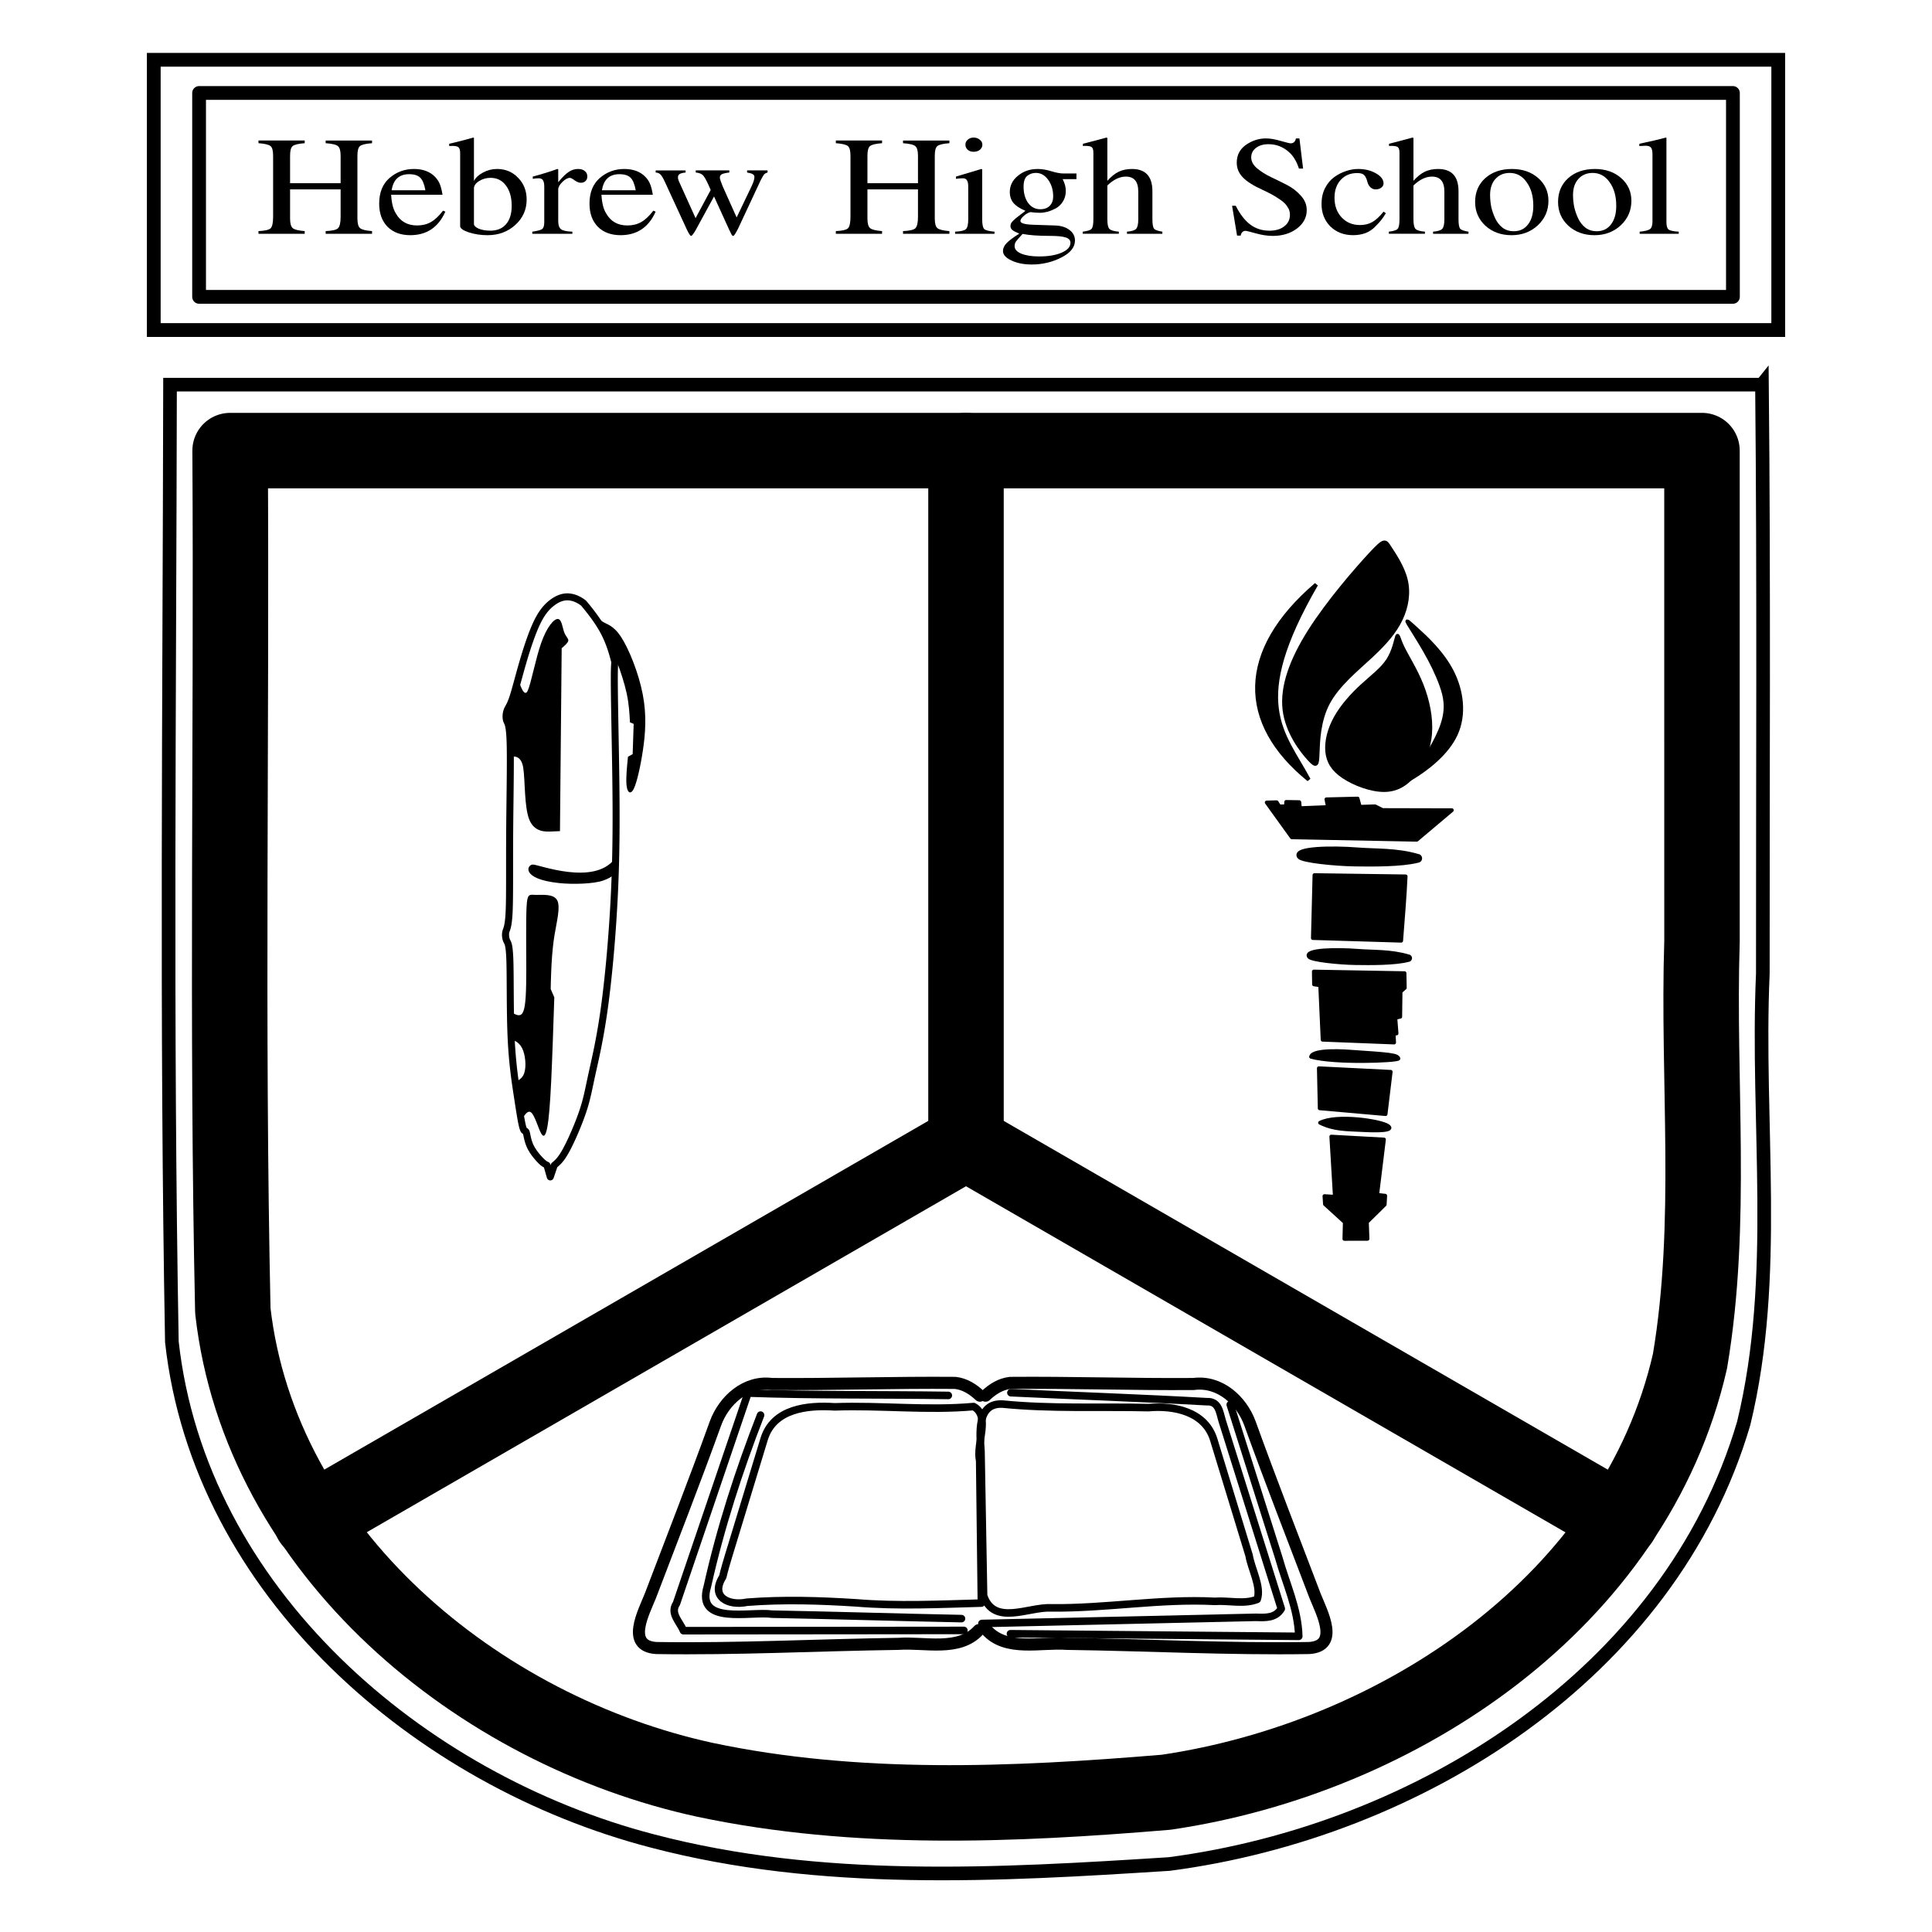 <svg id="SVGRoot" version="1.1" viewBox="0 0 256 256" xmlns="http://www.w3.org/2000/svg">
    <defs>
        <filter id="filter4087" x="-.106" y="-.13" width="1.213" height="1.26" color-interpolation-filters="sRGB">
            <feGaussianBlur in="SourceGraphic" result="result0" stdDeviation="0.5"/>
            <feTurbulence baseFrequency="0.2" numOctaves="10" result="result1" seed="300" type="fractalNoise"/>
            <feGaussianBlur result="result8" stdDeviation="0.5"/>
            <feDisplacementMap in="result0" in2="result8" result="result7" scale="5" xChannelSelector="R"/>
            <feComposite in="result7" in2="result1" operator="in" result="result2"/>
            <feComposite in="result0" in2="result2" k3="3" operator="arithmetic"/>
            <feBlend in2="result2" mode="multiply" result="fbSourceGraphic"/>
            <feColorMatrix in="fbSourceGraphic" result="fbSourceGraphicAlpha" values="1 0 0 -1 0 1 0 1 -1 0 1 0 0 -1 0 -1.8 -0.5 0 5.7 -3.5 "/>
            <feGaussianBlur in="fbSourceGraphicAlpha" result="result0" stdDeviation="0.5"/>
            <feSpecularLighting result="result6" specularExponent="3" surfaceScale="5">
                <feDistantLight azimuth="225" elevation="10"/>
            </feSpecularLighting>
            <feComposite in="result6" in2="fbSourceGraphicAlpha" operator="in" result="result2"/>
            <feComposite in="fbSourceGraphic" in2="result2" k2="1" k3="0.7" operator="arithmetic" result="result4"/>
        </filter>
        <filter id="filter4134" x="-.121" y="-.152" width="1.242" height="1.304" color-interpolation-filters="sRGB">
            <feGaussianBlur in="SourceGraphic" result="result0" stdDeviation="0.5"/>
            <feTurbulence baseFrequency="0.2" numOctaves="10" result="result1" seed="300" type="fractalNoise"/>
            <feGaussianBlur result="result8" stdDeviation="0.5"/>
            <feDisplacementMap in="result0" in2="result8" result="result7" scale="5" xChannelSelector="R"/>
            <feComposite in="result7" in2="result1" operator="in" result="result2"/>
            <feComposite in="result0" in2="result2" k3="3" operator="arithmetic"/>
            <feBlend in2="result2" mode="multiply" result="fbSourceGraphic"/>
            <feColorMatrix in="fbSourceGraphic" result="fbSourceGraphicAlpha" values="1 0 0 -1 0 1 0 1 -1 0 1 0 0 -1 0 -1.8 -0.5 0 5.7 -3.5 "/>
            <feGaussianBlur in="fbSourceGraphicAlpha" result="result0" stdDeviation="0.5"/>
            <feSpecularLighting result="result6" specularExponent="3" surfaceScale="5">
                <feDistantLight azimuth="225" elevation="10"/>
            </feSpecularLighting>
            <feComposite in="result6" in2="fbSourceGraphicAlpha" operator="in" result="result2"/>
            <feComposite in="fbSourceGraphic" in2="result2" k2="1" k3="0.7" operator="arithmetic" result="result4"/>
        </filter>
        <filter id="filter4181" x="-.117" y="-.156" width="1.235" height="1.312" color-interpolation-filters="sRGB">
            <feGaussianBlur in="SourceGraphic" result="result0" stdDeviation="0.5"/>
            <feTurbulence baseFrequency="0.2" numOctaves="10" result="result1" seed="300" type="fractalNoise"/>
            <feGaussianBlur result="result8" stdDeviation="0.5"/>
            <feDisplacementMap in="result0" in2="result8" result="result7" scale="5" xChannelSelector="R"/>
            <feComposite in="result7" in2="result1" operator="in" result="result2"/>
            <feComposite in="result0" in2="result2" k3="3" operator="arithmetic"/>
            <feBlend in2="result2" mode="multiply" result="fbSourceGraphic"/>
            <feColorMatrix in="fbSourceGraphic" result="fbSourceGraphicAlpha" values="1 0 0 -1 0 1 0 1 -1 0 1 0 0 -1 0 -1.8 -0.5 0 5.7 -3.5 "/>
            <feGaussianBlur in="fbSourceGraphicAlpha" result="result0" stdDeviation="0.5"/>
            <feSpecularLighting result="result6" specularExponent="3" surfaceScale="5">
                <feDistantLight azimuth="225" elevation="10"/>
            </feSpecularLighting>
            <feComposite in="result6" in2="fbSourceGraphicAlpha" operator="in" result="result2"/>
            <feComposite in="fbSourceGraphic" in2="result2" k2="1" k3="0.7" operator="arithmetic" result="result4"/>
        </filter>
        <filter id="filter4304" x="-.111" y="-.148" width="1.223" height="1.296" color-interpolation-filters="sRGB">
            <feGaussianBlur in="SourceGraphic" result="result0" stdDeviation="0.5"/>
            <feTurbulence baseFrequency="0.2" numOctaves="10" result="result1" seed="300" type="fractalNoise"/>
            <feGaussianBlur result="result8" stdDeviation="0.5"/>
            <feDisplacementMap in="result0" in2="result8" result="result7" scale="5" xChannelSelector="R"/>
            <feComposite in="result7" in2="result1" operator="in" result="result2"/>
            <feComposite in="result0" in2="result2" k3="3" operator="arithmetic"/>
            <feBlend in2="result2" mode="multiply" result="fbSourceGraphic"/>
            <feColorMatrix in="fbSourceGraphic" result="fbSourceGraphicAlpha" values="1 0 0 -1 0 1 0 1 -1 0 1 0 0 -1 0 -1.8 -0.5 0 5.7 -3.5 "/>
            <feGaussianBlur in="fbSourceGraphicAlpha" result="result0" stdDeviation="0.5"/>
            <feSpecularLighting result="result6" specularExponent="3" surfaceScale="5">
                <feDistantLight azimuth="225" elevation="10"/>
            </feSpecularLighting>
            <feComposite in="result6" in2="fbSourceGraphicAlpha" operator="in" result="result2"/>
            <feComposite in="fbSourceGraphic" in2="result2" k2="1" k3="0.7" operator="arithmetic" result="result4"/>
        </filter>
        <filter id="filter4332" x="-.103" y="-.134" width="1.207" height="1.268" color-interpolation-filters="sRGB">
            <feGaussianBlur in="SourceGraphic" result="result0" stdDeviation="0.5"/>
            <feTurbulence baseFrequency="0.2" numOctaves="10" result="result1" seed="300" type="fractalNoise"/>
            <feGaussianBlur result="result8" stdDeviation="0.5"/>
            <feDisplacementMap in="result0" in2="result8" result="result7" scale="5" xChannelSelector="R"/>
            <feComposite in="result7" in2="result1" operator="in" result="result2"/>
            <feComposite in="result0" in2="result2" k3="3" operator="arithmetic"/>
            <feBlend in2="result2" mode="multiply" result="fbSourceGraphic"/>
            <feColorMatrix in="fbSourceGraphic" result="fbSourceGraphicAlpha" values="1 0 0 -1 0 1 0 1 -1 0 1 0 0 -1 0 -1.8 -0.5 0 5.7 -3.5 "/>
            <feGaussianBlur in="fbSourceGraphicAlpha" result="result0" stdDeviation="0.5"/>
            <feSpecularLighting result="result6" specularExponent="3" surfaceScale="5">
                <feDistantLight azimuth="225" elevation="10"/>
            </feSpecularLighting>
            <feComposite in="result6" in2="fbSourceGraphicAlpha" operator="in" result="result2"/>
            <feComposite in="fbSourceGraphic" in2="result2" k2="1" k3="0.7" operator="arithmetic" result="result4"/>
        </filter>
        <filter id="filter4360" x="-.107" y="-.134" width="1.215" height="1.267" color-interpolation-filters="sRGB">
            <feGaussianBlur in="SourceGraphic" result="result0" stdDeviation="0.5"/>
            <feTurbulence baseFrequency="0.2" numOctaves="10" result="result1" seed="300" type="fractalNoise"/>
            <feGaussianBlur result="result8" stdDeviation="0.5"/>
            <feDisplacementMap in="result0" in2="result8" result="result7" scale="5" xChannelSelector="R"/>
            <feComposite in="result7" in2="result1" operator="in" result="result2"/>
            <feComposite in="result0" in2="result2" k3="3" operator="arithmetic"/>
            <feBlend in2="result2" mode="multiply" result="fbSourceGraphic"/>
            <feColorMatrix in="fbSourceGraphic" result="fbSourceGraphicAlpha" values="1 0 0 -1 0 1 0 1 -1 0 1 0 0 -1 0 -1.8 -0.5 0 5.7 -3.5 "/>
            <feGaussianBlur in="fbSourceGraphicAlpha" result="result0" stdDeviation="0.5"/>
            <feSpecularLighting result="result6" specularExponent="3" surfaceScale="5">
                <feDistantLight azimuth="225" elevation="10"/>
            </feSpecularLighting>
            <feComposite in="result6" in2="fbSourceGraphicAlpha" operator="in" result="result2"/>
            <feComposite in="fbSourceGraphic" in2="result2" k2="1" k3="0.7" operator="arithmetic" result="result4"/>
        </filter>
    </defs>
    <g fill="none" stroke-linecap="round">
        <g stroke="#000">
            <g stroke-linejoin="round" stroke-width="10">
                <path d="m128 151.41c-28.928 16.701-57.855 33.407-86.783 50.108"/>
                <path d="m128 59.709v91.701"/>
                <path d="m128 151.41c28.927 16.701 57.854 33.402 86.78 50.103"/>
            </g>
            <path d="m233.47 50.968h-210.94c-0.071 42.274-0.519 84.576 0.243 126.83 3.668 33.115 32.747 58.105 63.691 66.144 22.287 5.85 45.705 4.502 68.455 3.05 32.973-4.312 66.393-25.202 76.134-58.408 4.732-19.498 1.65-39.724 2.53-59.556-0.011-26.021 0.146-52.042-0.112-78.062z" stroke-width="1.807"/>
            <path d="m225.52 59.708h-195.03c0.226 37.988-0.461 76.004 0.361 113.97 3.632 31.966 32.5 55.642 62.615 62.168 20.021 4.229 40.805 3.329 61.057 1.635 30.893-4.539 62.158-25.297 69.41-57.127 3.102-18.371 0.99-37.084 1.591-55.62-3e-3 -21.675 5e-3 -43.36-4e-3 -65.028z" stroke-linejoin="round" stroke-width="10"/>
            <rect x="20.376" y="7.923" width="215.25" height="35.809" stroke-width="1.824"/>
        </g>
        <rect x="26.381" y="12.319" width="203.24" height="27.016" stroke="currentColor" stroke-linejoin="round" stroke-width="1.824"/>
    </g>
    <g fill="currentColor" stroke-width="1.086">
        <path d="m137.48 22.39q.859 0 1.828.299.969.299 1.63.299h1.696v.747h-1.828q.419.803.419 1.549 0 .821-.397 1.437-.374.597-.947.896-.573.299-1.101.448-.529.131-.991.131-.595 0-1.256-.093-.441.112-.881.504-.441.392-.441.672 0 .448 1.718.504l2.842.093q1.234.037 1.939.597.727.541.727 1.4 0 1.344-1.828 2.259-1.806.915-3.899.915-1.586 0-2.71-.541-1.101-.523-1.101-1.251 0-.541.485-1.045.485-.504 1.674-1.251-.661-.28-.925-.485-.242-.224-.242-.504 0-.187.066-.355.088-.168.286-.373.22-.205.397-.355.176-.149.573-.448.419-.299.661-.504-1.101-.467-1.586-1.045-.485-.579-.485-1.456 0-1.269 1.079-2.147 1.079-.896 2.599-.896zm-1.983 8.605q-.683.747-.881 1.008-.176.28-.176.616 0 .616.881.989.903.373 2.357.373 1.85 0 2.996-.504 1.167-.504 1.167-1.307 0-.504-.639-.709-.617-.205-2.115-.205-2.269 0-3.591-.261zm.132-6.272q0 1.344.617 2.184.617.821 1.608.821.771 0 1.234-.448.463-.467.463-1.251 0-1.288-.661-2.203-.661-.915-1.63-.915-.661 0-1.145.392-.485.392-.485 1.419z"/>
        <path d="m38.437 24.276h6.697v-3.64q0-.989-.352-1.269-.33-.299-1.63-.392v-.355h6.146v.355q-1.278.093-1.608.392-.33.28-.33 1.269v8.325q0 .971.352 1.269.352.299 1.586.392v.355h-6.146v-.355q1.3-.056 1.63-.373.352-.336.352-1.512v-3.64h-6.697v3.864q0 .971.352 1.269.352.299 1.586.392v.355h-6.124v-.355q1.278-.056 1.608-.373.33-.336.33-1.512v-8.101q0-.989-.33-1.269-.33-.299-1.608-.392v-.355h6.124v.355q-1.278.093-1.608.392-.33.28-.33 1.269z"/>
        <path d="m50.244 26.982q0-2.203 1.366-3.397 1.388-1.195 3.238-1.195 1.806 0 2.82 1.064.419.448.617.952.198.485.352 1.4h-6.807q.088 1.624.617 2.464.903 1.605 2.82 1.605 1.035 0 1.828-.448.793-.448 1.608-1.512l.308.131q-1.388 3.117-4.648 3.117-1.895 0-3.018-1.12-1.101-1.139-1.101-3.061zm1.652-1.773h4.472q-.22-1.213-.683-1.661-.463-.467-1.476-.467-1.983 0-2.313 2.128z"/>
        <path d="m62.801 18.265v5.712q.352-.672 1.212-1.12.859-.467 1.85-.467 1.674 0 2.798 1.176 1.123 1.157 1.123 2.875 0 1.997-1.498 3.36t-3.679 1.363q-1.322 0-2.489-.373-1.145-.392-1.145-.821v-9.688q0-.579-.22-.765-.198-.187-.837-.187-.264 0-.397.019v-.299l.639-.149q1.939-.485 2.555-.672zm0 6.701v4.704q0 .355.639.635.661.261 1.52.261 1.366 0 2.093-.859.749-.859.749-2.427 0-1.699-.771-2.707-.749-1.008-2.027-1.008-.837 0-1.52.429-.683.429-.683.971z"/>
        <path d="m76.965 24.22q-.352 0-.815-.317-.441-.336-.639-.336-.441 0-.991.541t-.551.989v4.219q0 .765.374 1.064.374.28 1.498.317v.28h-5.309v-.28q1.057-.149 1.322-.355.264-.224.264-.915v-4.685q0-.616-.176-.859-.154-.261-.573-.261-.352 0-.771.075v-.299q1.873-.504 3.26-1.008l.11.037v1.717q.815-.989 1.388-1.363.573-.392 1.256-.392.551 0 .881.28.33.261.33.709 0 .392-.242.616t-.617.224z"/>
        <path d="m78.111 26.982q0-2.203 1.366-3.397 1.388-1.195 3.238-1.195 1.806 0 2.82 1.064.419.448.617.952.198.485.352 1.4h-6.807q.088 1.624.617 2.464.903 1.605 2.82 1.605 1.035 0 1.828-.448.793-.448 1.608-1.512l.308.131q-1.388 3.117-4.648 3.117-1.895 0-3.018-1.12-1.101-1.139-1.101-3.061zm1.652-1.773h4.472q-.22-1.213-.683-1.661-.463-.467-1.476-.467-1.983 0-2.313 2.128z"/>
        <path d="m94.17 25.172q-.639-1.512-.969-1.885-.308-.373-1.013-.429v-.28h4.45v.28q-.771.093-1.013.243-.242.131-.242.448 0 .205.352 1.083l1.873 4.181 1.983-4.144q.374-.784.374-1.232 0-.224-.22-.355-.198-.131-.749-.224v-.28h2.71v.28q-.33.093-.463.261-.132.149-.441.747l-3.018 6.459q-.485.933-.617.933-.11 0-.198-.112-.066-.112-.352-.709l-2.005-4.405-2.445 4.48q-.441.747-.595.747t-.551-.821l-2.952-6.403q-.33-.709-.573-.933-.22-.224-.617-.243v-.28h3.965v.28q-.573.056-.793.205-.22.131-.22.429 0 .261.132.541l2.203 4.872z"/>
        <path d="m114.94 24.276h6.697v-3.64q0-.989-.352-1.269-.33-.299-1.63-.392v-.355h6.146v.355q-1.278.093-1.608.392-.33.28-.33 1.269v8.325q0 .971.352 1.269.352.299 1.586.392v.355h-6.146v-.355q1.3-.056 1.63-.373.352-.336.352-1.512v-3.64h-6.697v3.864q0 .971.352 1.269.352.299 1.586.392v.355h-6.124v-.355q1.278-.056 1.608-.373.33-.336.33-1.512v-8.101q0-.989-.33-1.269-.33-.299-1.608-.392v-.355h6.124v.355q-1.278.093-1.608.392-.33.28-.33 1.269z"/>
        <path d="m127.57 23.622q-.33 0-.903.075v-.299l3.37-1.008.11.056v6.608q0 1.027.264 1.288.264.261 1.366.355v.28h-5.221v-.28q1.145-.056 1.432-.336.308-.28.308-1.307v-4.312q0-.616-.176-.859-.154-.261-.551-.261zm1.432-5.395q.485 0 .815.28.352.261.352.653 0 .411-.33.691-.33.261-.837.261-.463 0-.771-.261-.308-.28-.308-.691 0-.392.308-.653.33-.28.771-.28z"/>
        <path d="m146.73 24.574v4.48q0 .971.264 1.269.286.299 1.256.373v.28h-4.78v-.28q.947-.112 1.167-.373.242-.28.242-1.269v-8.774q0-.616-.22-.784-.198-.168-.903-.168-.154 0-.264.019v-.299l.595-.149q2.357-.616 2.533-.672l.11.056v5.675q.771-.859 1.52-1.213.749-.355 1.74-.355 2.71 0 2.71 2.949v3.715q0 .971.22 1.251.22.261 1.101.392v.28h-4.692v-.28q.947-.075 1.212-.373.286-.299.286-1.269v-3.677q0-1.979-1.652-1.979-1.212 0-2.445 1.176z"/>
        <path d="m167.73 18.34q.859 0 1.983.336 1.123.317 1.3.317.573 0 .705-.653h.463l.485 3.995h-.551q-.463-1.437-1.322-2.184-1.167-1.045-2.71-1.045-1.013 0-1.652.485-.639.485-.639 1.269 0 .765.749 1.419.771.653 1.85 1.176 1.079.504 2.159 1.064 1.079.56 1.828 1.419.771.84.771 1.904 0 1.456-1.3 2.445-1.3.971-3.194.971-1.035 0-2.247-.336-1.19-.336-1.388-.336-.242 0-.419.187-.176.187-.198.448h-.485l-.661-3.957h.485q.859 1.699 1.939 2.501 1.079.803 2.533.803 1.212 0 1.961-.579.749-.579.749-1.531 0-.336-.088-.579-.066-.243-.374-.672-.308-.429-1.101-.933-.771-.523-2.027-1.101-1.828-.821-2.643-1.661-.815-.84-.815-1.96 0-1.493 1.212-2.352 1.234-.859 2.643-.859z"/>
        <path d="m175.11 27.02q0-1.176.463-2.091.485-.933 1.212-1.456.749-.541 1.564-.803.815-.28 1.608-.28 1.366 0 2.357.579 1.013.56 1.013 1.344 0 .317-.308.56-.308.224-.749.224-.33 0-.617-.224-.286-.243-.419-.616l-.132-.448q-.176-.504-.441-.691t-.837-.187q-1.344 0-2.181.915-.815.896-.815 2.352 0 1.605.947 2.613.947 1.008 2.423 1.008.947 0 1.63-.392.705-.392 1.498-1.381l.308.205q-.352.579-.595.877-.22.299-.793.877-.551.579-1.3.877-.749.28-1.652.28-1.828 0-3.018-1.157-1.168-1.176-1.168-2.987z"/>
        <path d="m187.29 24.574v4.48q0 .971.264 1.269.286.299 1.256.373v.28h-4.78v-.28q.947-.112 1.168-.373.242-.28.242-1.269v-8.774q0-.616-.22-.784-.198-.168-.903-.168-.154 0-.264.019v-.299l.595-.149q2.357-.616 2.533-.672l.11.056v5.675q.771-.859 1.52-1.213.749-.355 1.74-.355 2.71 0 2.71 2.949v3.715q0 .971.22 1.251.22.261 1.101.392v.28h-4.692v-.28q.947-.075 1.212-.373.286-.299.286-1.269v-3.677q0-1.979-1.652-1.979-1.212 0-2.445 1.176z"/>
        <path d="m200.33 22.39q2.115 0 3.481 1.195t1.366 3.024q0 1.923-1.41 3.248-1.41 1.307-3.481 1.307t-3.459-1.251q-1.366-1.269-1.366-3.155 0-1.941 1.344-3.155 1.366-1.213 3.525-1.213zm-2.886 3.453q0 .765.154 1.568.176.784.529 1.531.352.747.969 1.232.639.467 1.476.467 1.212 0 1.895-.896.705-.896.705-2.483 0-1.904-.881-3.117-.859-1.232-2.247-1.232-1.167 0-1.895.803-.705.784-.705 2.128z"/>
        <path d="m211.32 22.39q2.115 0 3.481 1.195t1.366 3.024q0 1.923-1.41 3.248-1.41 1.307-3.481 1.307t-3.459-1.251q-1.366-1.269-1.366-3.155 0-1.941 1.344-3.155 1.366-1.213 3.525-1.213zm-2.886 3.453q0 .765.154 1.568.176.784.529 1.531.352.747.969 1.232.639.467 1.476.467 1.212 0 1.895-.896.705-.896.705-2.483 0-1.904-.881-3.117-.859-1.232-2.247-1.232-1.168 0-1.895.803-.705.784-.705 2.128z"/>
        <path d="m217.22 19.348v-.299q2.159-.448 3.525-.821l.066.037v11.163q0 .747.286.989.308.224 1.344.28v.28h-5.177v-.28q1.035-.093 1.366-.336.33-.261.33-.989v-8.923q0-.653-.198-.896t-.727-.243q-.154 0-.683.037z"/>
    </g>
    <g transform="translate(-.03 3.162)" stroke="#000">
        <g stroke-linecap="round" stroke-linejoin="round">
            <path d="m176.43 147.44 6.986.386-.9 7.327 1.064.121-.064 1.172-2.359 2.324.077 2.224-3.07.007.055-2.214-2.629-2.395-.068-1.067 1.382.086z" stroke-width=".496px"/>
            <path d="m174.94 145.61c1.882.928 3.466.855 5.855.98 1.644.086 4.094.092 3.139-.568-.955-.66-6.785-1.551-8.994-.412z" color="#000000" stroke-width=".496" style="-inkscape-stroke:none"/>
            <path d="m174.78 138.38.115 5.318 8.735.77.677-5.611z" stroke-width=".496px"/>
            <path d="m173.75 136.87c3.077.873 11.428.555 11.587.234-.162-.485-1.053-.56-6.51-.924 0 0-4.867-.396-5.077.69z" color="#000000" stroke-width=".496" style="-inkscape-stroke:none"/>
            <path d="m175.28 134.61 9.48.37-.054-1.146.378-.056-.158-2.068.646-.148.044-3.332.561-.501-.038-1.944-12.023-.216.028 1.709.813.12z" stroke-width=".496px"/>
            <path d="m179.87 122.82c-2.61-.207-7.113-.176-6.379.808.315.422 3.938.796 6.142.83 1.968.031 5.24.055 7-.411.137.002.25-.107.252-.244.002-.137-.107-.25-.244-.252-2.362-.7-4.617-.56-6.771-.731z" color="#000000" stroke-width=".496" style="-inkscape-stroke:none"/>
            <path d="m174.2 112.79-.211 8.349 11.707.352c.209-2.794.461-5.648.593-8.532z" stroke-width=".496px"/>
            <path d="m171.2 107.79 16.559.325 4.65-3.922-9.184-.022-.994-.497-2.013.065-.298-1.091-4.138.101.204 1.024-3.706.149-.082-.798-1.743-.032-.035.577-.873.023-.352-.556-1.324.032z" stroke-width=".496px"/>
        </g>
        <g transform="matrix(.496 0 0 .496 -77.591 -126.32)">
            <path d="m506.13 456.59c-18.758-15.183-18.771-34.423 1.991-52.138-18.402 31.822-8.917 39.246-1.991 52.138z" color="#000000" style="-inkscape-stroke:none"/>
            <g stroke-width="1px">
                <path d="m506.24 451.09c-2.015-2.194-5.918-7.21-6.616-13.268-.697-6.057 1.812-13.155 6.788-20.988 4.976-7.833 12.416-16.401 16.199-20.476 3.783-4.076 3.908-3.661 5.112-1.802s3.487 5.162 4.333 8.647c.845 3.486.254 7.154-1.326 10.49-1.58 3.336-4.149 6.34-7.962 9.882-3.813 3.542-8.869 7.621-11.453 12.454-2.584 4.833-2.695 10.417-2.814 13.523s-.246 3.733-2.26 1.539z"/>
                <path d="m531.22 421.3c1.169 2.412 3.439 5.913 5.062 10s2.598 8.76 2.269 12.96-1.962 7.929-4.069 10.653-4.686 4.442-8.208 4.458-7.989-1.67-10.854-3.587c-2.866-1.917-4.131-4.066-4.371-6.753-.24-2.687.545-5.912 2.269-9.004 1.724-3.092 4.385-6.049 7.054-8.502s5.343-4.402 6.935-6.865 2.101-5.441 2.389-6.268c.288-.827.355.496 1.524 2.908z"/>
                <path d="m533.69 456.11c3.755-2.262 9.328-6.424 11.727-11.654 2.4-5.23 1.627-11.53-1.023-16.72-2.65-5.19-7.176-9.27-9.603-11.471-2.427-2.201-2.755-2.524-1.976-1.233.779 1.291 2.665 4.195 4.37 7.176s3.229 6.04 4.329 9.094c1.1 3.055 1.778 6.106.334 10.485-1.443 4.379-5.006 10.088-7.991 13.194-2.985 3.106-5.393 3.611-5.627 3.682-.235.071 1.704-.291 5.459-2.553z"/>
            </g>
        </g>
        <path d="m179.81 109.42c-3.113-.244-8.485-.207-7.609.951.376.497 4.697.937 7.326.977 2.348.036 6.251.064 8.35-.484.163.002.298-.126.3-.287.002-.161-.128-.294-.291-.296-2.818-.823-5.508-.66-8.077-.86z" color="#000000" stroke-linecap="round" stroke-linejoin="round" stroke-width=".587" style="-inkscape-stroke:none"/>
    </g>
    <g transform="translate(-.03 .039)">
        <path d="m75.393 78.789c-.864-.054-1.656.286-2.377.836-.721.55-1.407 1.338-2.078 2.736-.671 1.399-1.331 3.4-1.891 5.322-.559 1.922-1.018 3.763-1.359 4.758-.341.994-.572 1.161-.729 1.623-.156.462-.193 1.05-.035 1.484.079.217.154.269.236.619.083.351.168.998.205 2.272.074 2.547-.038 7.602-.066 12.051-.029 4.448.026 8.294-.07 10.305-.048 1.005-.135 1.553-.215 1.887-.08.334-.159.46-.215.688-.111.455-.038.986.135 1.361.086.187.145.227.217.537.071.31.142.884.178 2.004.072 2.24.009 6.673.16 10.092.151 3.418.517 5.816.822 7.809s.542 3.574.75 4.275c.052.175.103.297.164.395.061.097.147.172.221.209.049.025.049.019.059.021.023.062.078.342.154.68.077.343.19.761.383 1.18.386.837 1.053 1.6 1.488 2.033.372.37.567.458.742.543l.42 1.471a.264.264 0 00.504.012l.506-1.488c.435-.37.908-.778 1.584-2.019.706-1.296 1.643-3.463 2.217-5.17.574-1.706.773-2.93 1.201-4.883.428-1.953 1.091-4.675 1.676-8.922.585-4.247 1.091-10.016 1.34-15.389.249-5.373.239-10.345.166-15.533-.073-5.188-.21-10.599-.191-13.182.006-.827.03-1.363.066-1.664a.264.264 0 00-.006-.096c-.031-.124-.058-.259-.096-.4-.145-.547-.303-1.088-.486-1.615-.092-.264-.189-.523-.293-.779-.104-.257-.216-.509-.334-.758-.118-.248-.243-.493-.375-.732-.132-.239-.27-.472-.414-.703-.288-.461-.597-.907-.92-1.342-.323-.435-.66-.86-1.004-1.279-.093-.113-.187-.222-.275-.328a.264.264 0 00-.039-.039c-.661-.521-1.404-.833-2.125-.879zm-.033.525c.586.037 1.234.302 1.82.762.084.1.166.197.244.293.34.415.672.834.988 1.26.316.426.618.86.896 1.307.139.223.273.449.4.68.127.23.248.465.361.703.113.238.22.481.32.729.1.248.195.499.283.754.177.511.332 1.041.475 1.578.029.11.055.231.086.357-.039.348-.06.858-.066 1.664-.019 2.607.118 8.009.191 13.193.073 5.184.08 10.143-.168 15.5-.248 5.357-.752 11.118-1.334 15.342-.582 4.224-1.24 6.917-1.67 8.881-.43 1.964-.624 3.159-1.185 4.828-.561 1.669-1.499 3.836-2.18 5.086-.681 1.25-1.08 1.577-1.529 1.957a.264.264 0 00-.08.117l-.246.719-.209-.736a.264.264 0 00-.146-.168c-.185-.083-.304-.127-.709-.529-.405-.402-1.044-1.145-1.383-1.879-.169-.367-.274-.748-.348-1.074-.074-.326-.101-.573-.182-.771-.04-.1-.12-.195-.199-.24-.08-.045-.112-.046-.109-.045.003.001.012.015-.01-.019-.022-.035-.062-.116-.105-.264-.175-.591-.429-2.213-.734-4.205-.305-1.992-.667-4.36-.816-7.752-.15-3.392-.087-7.814-.16-10.086-.036-1.136-.106-1.734-.191-2.106-.086-.372-.2-.525-.252-.639-.105-.227-.171-.73-.102-1.016.035-.143.126-.311.217-.689.091-.378.177-.959.227-1.984.098-2.051.044-5.884.072-10.326.028-4.442.14-9.488.064-12.07-.038-1.291-.12-1.966-.217-2.377-.097-.411-.215-.562-.256-.676-.082-.227-.072-.809.039-1.139.112-.329.37-.574.729-1.619.358-1.045.811-2.874 1.367-4.783.556-1.909 1.215-3.898 1.859-5.24.644-1.343 1.266-2.045 1.924-2.547.658-.502 1.316-.773 2.023-.729z" color="#000000" stroke="#000" stroke-linecap="round" stroke-linejoin="round" stroke-width=".4"/>
        <path d="m77.354 79.876c.091.109.184.217.274.326.342.417.677.838.996 1.269.32.431.625.871.908 1.325.141.227.277.457.407.692.13.235.253.474.368.717.116.243.224.491.326.743.102.252.198.507.288.767.18.519.338 1.053.482 1.595.035.131.062.266.095.397.083-.687.241-.392.482.224.355.907.889 2.506 1.189 3.9.3 1.394.366 2.585.432 3.776l.496.205-.137 4.136-.627.347c-.137 1.383-.274 2.765-.188 3.653.086.888.393 1.281.782.471.389-.81.86-2.823 1.19-5.038.33-2.214.52-4.63-.023-7.424-.542-2.794-1.817-5.966-2.86-7.553s-1.854-1.589-2.546-2.074c-.691-.485-1.262-1.453-1.971-2.139-.118-.114-.24-.219-.364-.317z" stroke="#000" stroke-width=".2"/>
        <path d="m81.604 113.72c-.069.011-.131.049-.172.106-2.776 3.484-9.891.741-10.768.691-.775-.043-1.75 1.904 3.446 2.455 1.733.184 4.591.135 5.92-.361 2.42-.903 1.33-1.704 1.692-2.37.069-.128.067-.23-.051-.315-.057-.041.001-.217-.068-.206z" color="#000000" style="-inkscape-stroke:none"/>
        <path d="m70.605 118.52c-.041-.001-.079-4e-4-.116.001-.443.017-.607.229-.682 1.554-.1 1.767-.042 5.512-.043 8.364-.002 2.852-.063 4.811-.413 5.596-.314.706-.864.456-1.435.116.013 1.06.035 2.097.071 3.095l.043.528c.009.004.018.006.027.01.091.04.181.083.268.132.087.049.171.102.252.163.081.06.158.127.233.202.074.074.145.157.211.248.066.091.128.191.184.302.057.111.108.232.154.36.046.129.087.266.122.408.036.142.066.288.091.437.025.149.045.302.058.454.013.152.02.303.022.453.001.149-.004.297-.015.439-.011.142-.028.279-.052.408-.024.129-.054.249-.092.36-.037.111-.082.211-.132.303-.05.091-.106.174-.167.249-.061.075-.126.141-.197.202-.07.061-.145.115-.222.164-.078.049-.158.093-.242.133-.018.009-.037.015-.055.023.115.876.234 1.696.347 2.432.148.967.281 1.831.401 2.549.402-.655.8-1.155 1.185-.836.48.398.938 2.061 1.3 2.734.362.673.628.355.839-.772.211-1.127.368-3.064.514-6.068.145-3.004.28-7.076.414-11.148l-.477-1.097c.008-.529.016-1.057.063-2.237.047-1.179.132-3.008.436-4.882.305-1.874.828-3.791.352-4.659-.476-.868-1.953-.687-2.82-.702-.163-.002-.304-.013-.426-.015z"/>
        <path d="m67.701 100.21c.112-.009.222-.022.341-.018.092.003.184.013.276.033s.182.048.27.092c.087.043.172.101.251.175.079.074.154.166.221.279.067.113.128.247.18.406.052.159.095.343.127.555.064.424.103.957.137 1.545.034.588.062 1.232.104 1.875.021.321.044.643.074.957.03.314.065.622.108.916.043.294.096.574.157.833.062.259.133.497.218.708s.183.395.29.554c.107.159.224.294.348.409.124.115.255.209.39.286.135.077.274.138.414.184.14.047.281.08.42.103.139.023.276.035.409.042.265.013.51.001.713-.009.813-.04.946-.043 1.08-.045l.227-24.234c.212-.183.423-.365.586-.538.081-.087.15-.171.201-.251.051-.081.083-.157.091-.23.008-.072-.01-.14-.043-.21-.033-.07-.082-.143-.14-.227s-.124-.18-.189-.294-.131-.247-.188-.407c-.114-.32-.193-.747-.309-1.095-.029-.087-.06-.168-.095-.243-.034-.074-.072-.142-.114-.198-.042-.056-.088-.102-.14-.134-.052-.032-.109-.05-.173-.051-.064-.002-.135.012-.211.043-.076.031-.156.08-.242.144-.085.064-.176.145-.269.243-.093.098-.188.211-.286.343s-.197.28-.297.445c-.101.165-.203.347-.304.547-.101.199-.201.416-.3.65-.099.233-.197.484-.291.751-.19.536-.369 1.141-.537 1.761-.169.621-.327 1.257-.476 1.857-.149.6-.288 1.163-.418 1.636-.065.236-.129.45-.189.635s-.119.341-.175.461-.116.197-.177.239c-.03.021-.061.033-.093.036-.031.003-.062-.002-.094-.014-.064-.025-.128-.08-.192-.159-.064-.079-.128-.182-.191-.303-.063-.121-.125-.259-.185-.41-.06-.15-.119-.312-.174-.48-.051-.157-.088-.317-.134-.479-.273.998-.516 1.88-.72 2.473-.35 1.02-.595 1.225-.729 1.62-.134.395-.157.981-.037 1.311.12.331.382.407.457 2.972.015.532.021 1.192.023 1.911z"/>
    </g>
    <g fill="none" stroke="#000" stroke-linecap="round" stroke-linejoin="round">
        <path d="m130.74 216c2.607 2.891 7.17 1.564 10.618 1.82 10.705.147 21.416.724 32.117.551 4.064-.259 1.662-4.703.775-6.921-2.889-7.601-5.861-15.176-8.616-22.822-1.119-3.076-4.023-5.705-7.479-5.241-8.095.062-16.215-.217-24.299-.147-1.273.143-2.355.834-3.267 1.695" stroke-width="1.6"/>
        <path d="m129.69 216c-2.607 2.891-7.17 1.564-10.618 1.82-10.705.147-21.416.724-32.117.551-4.064-.259-1.662-4.703-.775-6.921 2.889-7.601 5.861-15.176 8.616-22.822 1.119-3.076 4.023-5.705 7.479-5.241 8.095.062 16.215-.217 24.299-.147 1.273.143 2.355.834 3.267 1.695" stroke-width="1.6"/>
        <g stroke-width="1px">
            <path d="m96.576 206.04c1.556-5.11 3.112-10.22 4.668-15.33 1.229-4.085 5.769-4.532 9.358-4.295 6.138-.222 12.288.514 18.408-.038 2.302 1.251.287 4.906.804 7.181.075 6.287.15 12.574.225 18.861-5.534.15-11.069.425-16.596-.032-4.817-.308-9.634-.458-14.454-.085-2.463.521-4.905-.684-3.222-3.357.234-.978.517-1.944.808-2.905z" filter="url(#filter4181)"/>
            <path d="m165.51 206.1c-1.558-5.101-3.115-10.201-4.673-15.302-1.137-3.758-5.247-4.581-8.664-4.281-6.439-.146-12.901.171-19.316-.468-3.472-.191-3.02 3.911-2.87 6.26.114 6.378.228 12.757.343 19.136 1.388 4.054 5.972 1.437 8.98 1.606 7.224.083 14.414-1.235 21.647-.864 1.864-.136 3.872.432 5.626-.262.584-1.656-.781-4.028-1.073-5.825z" filter="url(#filter4304)"/>
            <path d="m100.78 187.51c-2.88 7.396-5.324 14.954-7.052 22.705-1.567 5.186 5.686 3.258 8.59 3.671 8.362.158 16.721.424 25.083.589" filter="url(#filter4134)"/>
            <path d="m127.72 216.04c-12.387.012-24.773.024-37.16.035-.48-1.185-1.816-2.298-.927-3.597 3.159-9.296 6.318-18.592 9.476-27.888 8.842.309 17.7.183 26.547.313" filter="url(#filter4087)"/>
            <path d="m133.95 184.54c8.648.413 17.315.705 25.951 1.192 1.564-.082 1.688 1.328 2.036 2.505 2.612 8.309 5.224 16.618 7.836 24.927-.757 1.248-2.062 1.183-3.357 1.14-12.103.272-24.205.544-36.308.816" filter="url(#filter4332)"/>
            <path d="m133.89 216.48 38.202.341c-.088-3.639-1.683-6.962-2.65-10.417-2.142-6.761-4.285-13.521-6.427-20.282" filter="url(#filter4360)"/>
        </g>
    </g>
</svg>

